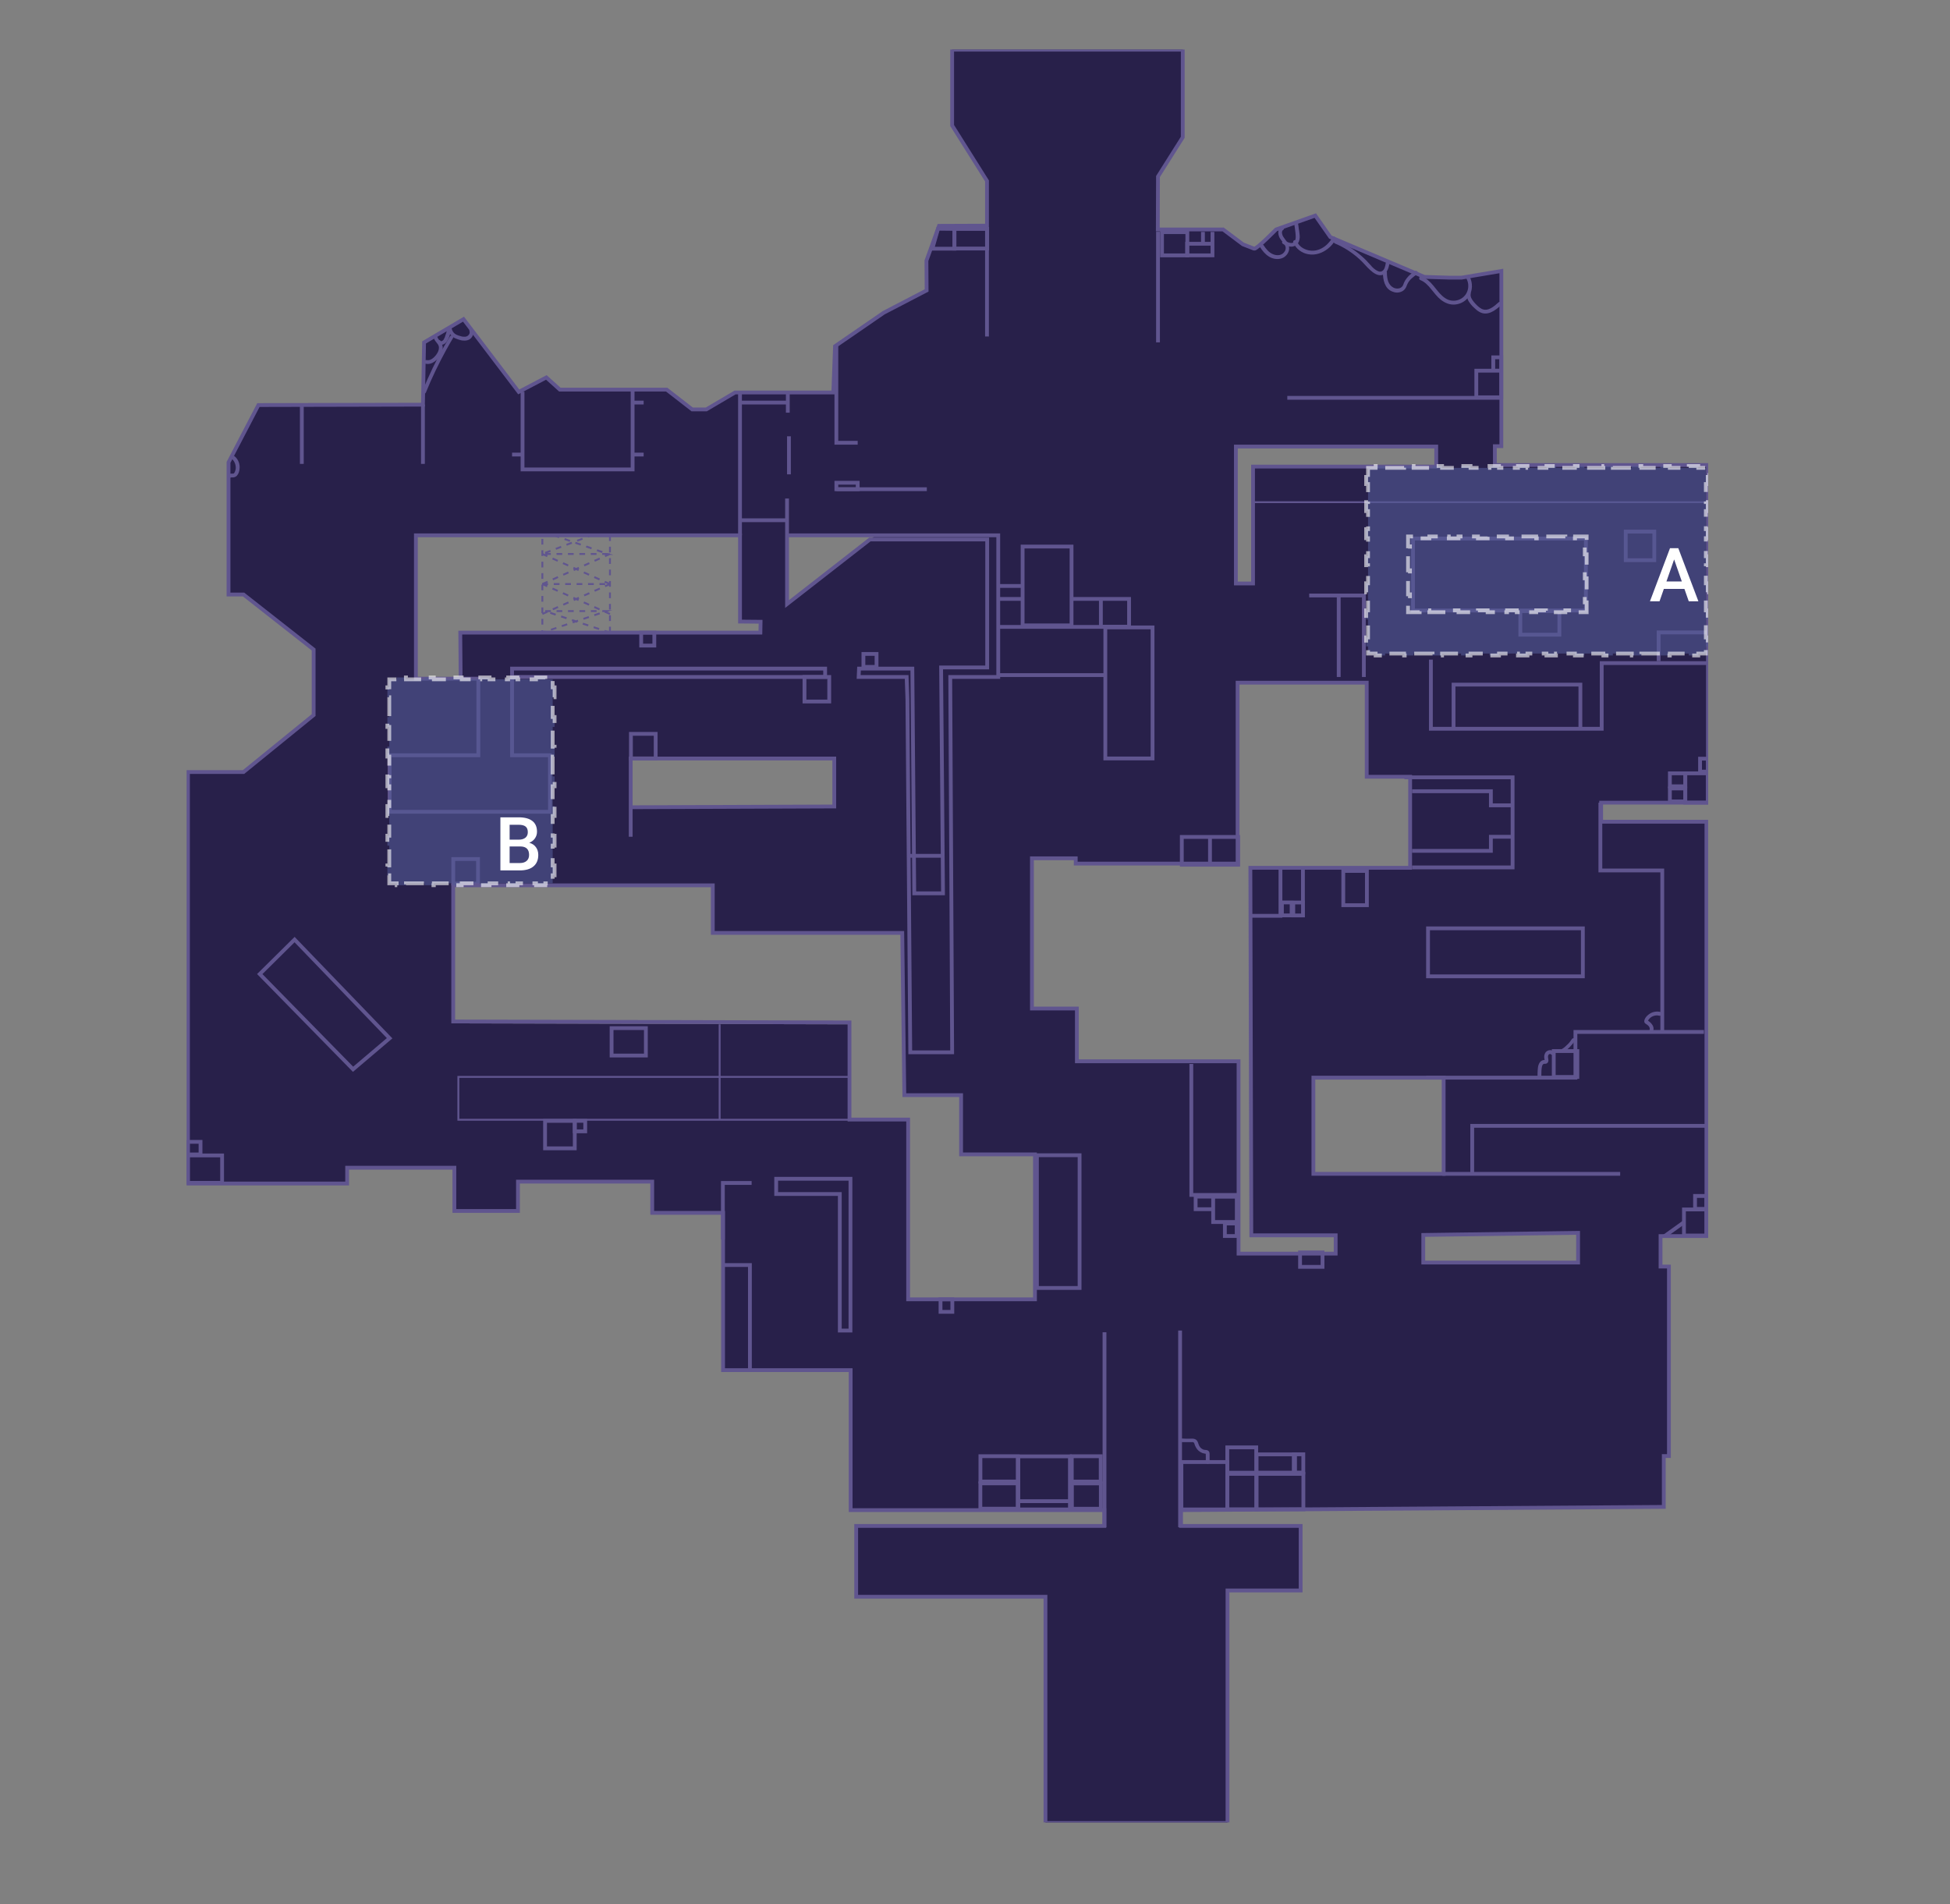 <svg fill="none" height="1000" viewBox="0 0 1024 1000" width="1024" xmlns="http://www.w3.org/2000/svg" xmlns:xlink="http://www.w3.org/1999/xlink"><rect x="0" y="0" width="1024" height="1000" fill="#808080" stroke="none"/><clipPath id="a"><path d="m0 0h1024v1000h-1024z"/></clipPath><clipPath id="b"><path d="m0 0h799v931h-799z" transform="translate(98 26)"/></clipPath><g clip-path="url(#a)"><g clip-path="url(#b)"><path d="m896.8 421.5v-177.3h-111.8v-9.9h3.4v-92l-20.9 3.5h-6.4l-13.1-.4-49.4-20.9-7.9-11.3-20.6 7.3s-10.3 10.5-11.5 10.1c-1.1-.4-5.9-2.3-5.9-2.3l-10.4-7.8h-34.3l.1-27.8 13-20.6v-46h-121.1v39.8l18.3 29.1v23.5l-25.2.1-6.6 18.3.1 15.6-22.5 11.7-25.6 17.6-.9 24.3h-51.6l-15.1 8.9h-7.4l-13.4-10.4h-56.1l-7.1-6.4-14.5 7.6-29-38.2-20.7 12.2-.6 32.7-86.4.3-15.7 30v69.4h7.9l36.8 28.9v34.4l-36.8 29.9h-29.2v216.1h83.6v-8.3h56.3v22.7h33.4v-15.4h70.5v16.4h37.2v82.6h67v73.5h133.2v8.3h-130.3v37.2h99.4v118.8h95.6v-122.1h38.4v-33.9h-62.8v-8.3l253.5-1.7v-26.7h2.7v-99.5h-4.4v-16h24.1v-217.6h-55.3v-10zm-247.8-187h105.1v10.5h-96.1v61.4h-9zm109.2 331.4v50.5h-68.4v-50.5zm-344.9-284.8 46.2.3-46.2 35.3zm24.8 117.2v25.2l-106.9.4v-25.5h106.9zm-219.7-117.2h169.9l.3 45.3 10.8.1-.1 5.7h-157.6l.3 24.2h-23.6zm325.1 401.2h-66.7v-94.4h-30.8v-50l-208-.5v-72.5h136.3v25h99.5l1.1 85.2h29.7v31.1h38.9zm157.9-24h-51v-101h-84.9v-27.7h-23.6v-78.8h23v2.8h85v-95h67.9v49.4h22.8v47.8h-83.9l.6 193h44.3v9.5zm127.3 4.7h-81.3v-14.4l81.3-1.1z" fill="#28204a"/><g stroke="#60558f" stroke-miterlimit="10"><path d="m251.021 463.985v-12.9h-13v12.9zm93.293-65.729v-12.9h-13v12.9zm91.14-29.868v-12.9h-13v12.9zm-318.825 252.753v-14.4h-18v14.4zm-11.328-14.924v-6.6h-6.7v6.6zm233.865-51.921v-14.4h-18v14.4zm-37.339 48.72v-14.4h-15.6v14.4z" stroke-width="2"/><path d="m307.317 594.085v-5.5h-5.5v5.5zm297.919-195.808v-68.8h-24.8v68.8zm112.56 77.065v-18h-12.4v18zm-39.526 5.341v-6.8h-5.1v6.8zm5.969.03v-6.8h-5.1v6.8zm211.856 168.091v-13.7h-11.8v13.7zm-.073-13.98v-6.8h-5.9v6.8zm-67.704-69.293v-13.6h-12.4v13.6zm-178.851 76.176v-13.3h-12.4v13.3zm-12.402-6.736v-6.6h-9.2v6.6zm57.432 30.298v-7.6h-11.8v7.6zm-45.079-16.193v-6.6h-6.2v6.6zm-149.321 39.813v-6.6h-6.2v6.6zm34.345 89.091v-13.3h-19.6v13.3zm27.41 14.677v-27.9h-27.1v27.9zm122.585-.097v-18.6h-24.7v18.6z" stroke-width="2"/><path d="m659.842 792.555v-18.6h-15.3v18.6zm-125.431-.306v-13.3h-19.6v13.3zm43.608-14.245v-13.3h-15.2v13.3zm81.662-4.658v-13.3h-15.2v13.3zm20.381-.027v-9.6h-20.2v9.6z" stroke-width="2"/><path d="m684.397 773.283v-9.6h-5v9.6zm-39.917 19.363v-24.9h-24.1v24.9zm-66.393-.373v-13.3h-15.2v13.3zm-11.169-115.935v-69.7h-22.4v69.7z" stroke-width="2"/><path d="m135.7 212.7-15.7 30.1v69.4h7.9l36.8 28.9v34.4l-36.8 29.9h-29.2v216.1h83.6v-8.3h56.3v22.7h33.4v-15.4h70.5v16.4h37.2v82.6h67v73.5h133.2v8.3h-130.3v37.2h99.4v118.8h95.6v-122.1h38.4v-33.9h-62.8v-8.3l253.5-1.7v-26.7h2.7v-99.5h-4.4v-16h24.1v-217.6h-55.3v-10h56.1v-177.3h-111.9v-9.9h3.4v-92l-20.9 3.5h-6.4l-13.1-.4-49.4-20.9-7.9-11.3-20.6 7.3s-10.3 10.5-11.5 10.1c-1.1-.4-5.9-2.3-5.9-2.3l-10.4-7.8h-34.3l.1-27.8 13-20.6v-46h-121.1v39.8l18.3 29.1v23.5l-25.2.1-6.6 18.3.1 15.6-22.5 11.7-25.6 17.6-.9 24.3h-51.6l-15.1 8.9h-7.4l-13.4-10.4h-56.1l-7.1-6.4-14.5 7.6-29-38.2-20.7 12.2-.6 32.7zm278 4v-10.7" stroke-width="2"/><path d="m241.9 356.4-.2-24.2h157.6l.1-5.7-10.8-.1v-45.3h-170.2v75.3h32.8v40.2h-46.6v29.7h84.2v-29.7h-19.9v-45.5h164.4v4.4h-164.4m204.9 134.4h-99.5v-25h-136.3v71.5l208.1.5v51h30.8v94.4h66.6v-76.1h-38.8v-31.1h-29.8zm182.8-34.2h83.9v-47.8h-22.8v-49.4h-67.8v95h-85v-2.8h-23v78.9h23.6v27.7h84.9v101h51v-9.6h-44.3z" stroke-width="2"/><path d="m758.1 565.9h-68.4v50.5h68.4zm-10.7 82.6v14.5h81.3v-15.6z" stroke-width="2"/><path d="m896.1 591.2h-123v25.2h-15.7 93.4m44-74.5h-67.5v24h-78.4m124-24v-84.8h-32.5v-35.6m-191.4-187v71.9h9v-61.4h96.2v-10.5zm139.4-25.6h-112.4" stroke-width="2"/><path d="m896.8 263.7h-239.3"/><path d="m407.6 619h39v79.7h-5.6v-71.7h-33.4zm-12.9 2.2h-15.1v29.7m0 13.4h14.2v56.1m92.9-463.5h-47.5m-50.6-50.9v75.1m24.1-7.9h-24.6m62.3-40.7h-11.2v-50.8m168.9-60v58.1m-89.8-59.7v56.6m169.2 136h28.7v42.8m-13.2 0v-43.7m193.8 36.4h-55.7v34.5h-89.7v-36.3m81.4-63.6h-90.8v37.8h90.8z" stroke-width="2"/><path d="m763.3 382.7v-23.2h66.6v23.2m66.9-50.6h-25.8v15.1m-39.8 140.3h-81.3v25.2h81.3zm-205.6 71.2v68.8h24.8m-318.2-423v42h-57.8v-40.8m-52.3 6.7v31.2m-63.6-30.9v30.9m172.7 195.8v-41.1h106.9v25.2l-106.9.4" stroke-width="2"/><path d="m320.3 281.1v51.1m-35.5-25.5h35.5m0 25.5-34.1-11.3h32.3l-33.7 11.3v-51.1" stroke-dasharray="3 3"/><path d="m290.8 281.1 28.4 9.8h-34.4l25.8-9.8m-25.8 25.6 35.5-15.8m0 15.8-35.5-15.8m0 31.5 35.5-15.7m0 15.7-35.5-15.7" stroke-dasharray="3 3"/><path d="m737.5 408.2h56.8v47.3h-52.8" stroke-width="2"/><path d="m741.5 415.5h41.4v7.4h11.4m-52.8 23.9h41.4v-7.4h11.4m-137.7 41.5h15.8v-25.2m11.8 18.2v-18.2m192.7-42.804h8.1v-6.8h-8.1zm15.847-7.706h4.1v-6.8h-4.1z" stroke-width="2"/><path d="m884.984 421.498h11.8v-15.4h-11.8zm-31.271-127.344h15v-15h-15zm-55.35 39.14h20.5v-12.4h-20.5zm-23.114-124.642h13.1v-14h-13.1zm8.905-14.014h4.2v-7h-4.2z" stroke-width="2"/><path d="m876.9 420.847h8.1v-6.8h-8.1zm-538.9-182.147h-5.6m-57.9 0h-5.6m144.3-27.3h-25.1m-50.1 0h-5.6m127.9 132h-6.9v6.8h6.9zm-116.7-11.2h-6.9v6.8h6.9zm106.8-78.7h-11.2v3.4h11.2zm142.5 61h-14.8v14.6h14.8zm57.3 125h-14.8v14.6h14.8zm-14.8 0h-14.8v14.6h14.8zm-72.7-152.5h-25.7v41.4h25.7zm15.4 27.5h-15.4m-38.5 14.7h56.3m-56.3 25.3h56.3m-43.5-40h-12.8m13.4-6.8h-12.8m-29.7 141.7h-18.2m142.8 249.3v103.3m-39.7-102.4v102.4m-443.6-290.5 18.3-18.1 49.9 51.8-19.2 16.3z" stroke-width="2"/><path d="m377.9 537.9v50m68.2-22.4h-205.4v22.5h216.5"/><path d="m534.5 788.3h28.4m321.3-146.4-10.2 7.3m-250.5-527.3h-13.3v12.2h13.3zm-105.1-1.7h-17.2v10.3h17.2z" stroke-width="2"/><path d="m489.6 130.6h11.6v-10.4l-8.6-.1zm147.1-2.6h-13.3v6.1h13.3zm-5-6.2v6.2m5-6.2v6.2" stroke-width="2"/></g><path d="m223.5 191c3.4.8 6.6-2.2 8.1-5.1.8-1.5 1.2-3.2.6-4.9-.3-.8-.7-1.4-1.2-2s-1-1.1-1.2-1.8c-.4-1.2-2.3-.7-1.9.5.4 1.3 1.4 2.1 2.1 3.2s.6 2.4.1 3.6-1.4 2.4-2.4 3.3-2.3 1.6-3.6 1.3-1.9 1.6-.6 1.9zm11.8-17.9c.4 1.6 1.3 3 2.6 3.9.7.5 1.5.8 2.3 1.1.9.3 1.7.6 2.6.7 1.7.2 3.4 0 4.6-1.3 1-1.1 1.6-2.7 1-4.2-.2-.5-.7-.8-1.2-.7s-.9.7-.7 1.2c.4.9 0 1.8-.7 2.4-.9.8-2.2.7-3.3.5-1.2-.3-2.6-.7-3.6-1.4-.9-.7-1.5-1.7-1.7-2.8s-2.1-.6-1.9.6z" fill="#60558f"/><path d="m234.6 173.8c-.2.8-.4 1.6-.7 2.3-.1.2-.1.4-.2.6 0 0-.1.3 0 .1 0 .1-.1.2-.1.3-.2.3-.3.6-.5 1 0 .1-.1.1-.1.2l-.1.1c-.1.1-.2.3-.4.4l-.2.2c.2-.1 0 0-.1 0s-.1.1-.2.1c-.1.1-.2.1 0 0-.1 0-.3.1-.4.1h-.1.1l-.2-.1h.1s-.1 0-.1-.1l-.1-.1c.1 0 .1 0 0 0-.1-.1-.2-.1-.3-.2-.4-.3-1-.1-1.3.3s-.2.9.1 1.3c.6.7 1.7.9 2.6.7s1.7-.9 2.2-1.6c1.1-1.5 1.6-3.4 2.1-5.1.1-.5-.2-1.1-.7-1.2-.7-.1-1.2.1-1.4.7z" fill="#60558f"/><path d="m236.3 176.6c-4.4 7.2-8.3 14.6-11.7 22.3-1 2.2-1.9 4.4-2.8 6.6-.2.5.2 1.1.7 1.2.6.2 1-.2 1.2-.7 3.1-7.7 6.7-15.1 10.7-22.4 1.1-2 2.3-4.1 3.5-6.1.7-.9-1-1.9-1.6-.9zm-114.6 64.3c1.5 1.3 2.2 3.2 2.1 5.1-.1.8-.4 1.9-.9 2.5-.3.3-.8.2-1.2.2-.7 0-1.5 0-1.9.6-.6.7 0 1.9.9 1.6.3-.1.5-.2.9-.2h.9c.8-.1 1.4-.4 1.9-.9.9-1 1.3-2.3 1.4-3.6.3-2.5-.7-5.1-2.6-6.6-.4-.3-1-.4-1.4 0-.4.2-.5.9-.1 1.3zm540-111.1c1.2 1.9 2.7 3.7 4.6 4.9s4.4 1.7 6.6 1c2-.6 3.6-2.4 4-4.4.4-2.3-.9-4.1-2.2-5.8-.6-.8-1.2-1.6-1.4-2.6-.2-.7-.2-1.7.5-2.1 1.1-.7.1-2.4-1-1.7-1.5 1-1.8 2.9-1.3 4.6.5 1.9 2 3.1 3 4.7.5.7.8 1.6.6 2.4-.1.9-.7 1.6-1.3 2.2-1.5 1.3-3.6 1.2-5.3.5-2.2-.9-3.7-2.8-5-4.8-.8-1-2.5 0-1.8 1.1z" fill="#60558f"/><path d="m673.8 128.1c1.4.8 3.1 1.6 4.8 1.4 1.6-.2 2.9-1.2 3.5-2.7.5-1.3.5-2.8.3-4.1-.1-.9-.2-1.8-.4-2.7-.1-.9-.2-2-.4-2.8-.3-1-1.8-.8-1.9.3 0 .8.2 1.7.3 2.5l.3 2.4c.1 1 .2 2.2 0 3.2s-.8 1.8-1.9 2c-1.3.1-2.6-.6-3.7-1.2s-2.1 1.1-.9 1.7z" fill="#60558f"/><path d="m679.1 127.3c1.4 3.3 4.4 5.6 7.9 6.2 3.7.7 7.4-.6 10.3-2.9 1.7-1.3 3.1-3 4.1-4.9.6-1.1-1.1-2.1-1.7-1-1.6 2.8-4 5.2-7 6.3-2.8 1.1-5.9.8-8.5-.7-1.4-.8-2.5-2.1-3.1-3.5-.2-.5-.7-.8-1.2-.7-.6.1-1 .7-.8 1.2z" fill="#60558f"/><path d="m701.1 127.9c4.8 2 9.2 4.9 13 8.4 1.9 1.7 3.4 3.7 5.3 5.4 1.7 1.6 4.3 3.5 6.7 2.6 2.3-.9 3.1-3.5 3.5-5.7.1-.5-.1-1.1-.7-1.2-.5-.1-1.1.2-1.2.7-.2 1.5-.6 3.8-2.2 4.4-1.1.4-2.2-.2-3.1-.8s-1.8-1.4-2.5-2.3c-1.6-1.8-3.2-3.5-5.1-5.1-1.8-1.6-3.8-3.1-5.9-4.4-2.3-1.5-4.8-2.7-7.3-3.8-.5-.2-1.1.2-1.2.7s.2.9.7 1.1z" fill="#60558f"/><path d="m726.2 143.1c0 3.7.9 8.3 4.7 9.9 1.5.7 3.3.9 4.9.2.8-.3 1.5-.8 2-1.5.7-.8.9-1.9 1.4-2.8 1-2.1 3-3.5 4.8-4.8.4-.3.6-.9.4-1.4-.2-.4-.9-.7-1.4-.4-1.5 1.1-3.1 2.2-4.2 3.7-.6.7-1.1 1.5-1.5 2.4-.3.8-.5 1.6-1.1 2.2-.9.9-2.3 1.1-3.5.8-1.5-.4-2.6-1.4-3.3-2.7-.9-1.7-1.1-3.8-1.1-5.7-.2-1.1-2.1-1.1-2.1.1zm19.7 4c2.3.9 4.1 2.8 5.6 4.7 1.6 1.9 3.1 4 5.1 5.6 2.2 1.7 4.8 2.8 7.6 2.5 3-.3 5.8-1.9 7.4-4.6 1.7-2.9 1.8-6.6.3-9.7-.6-1.1-2.3-.1-1.7 1 1.2 2.3 1.1 5.2-.2 7.5s-3.8 3.7-6.3 3.8c-5.1.3-8.1-4.4-11-7.9-1.7-2.1-3.7-3.9-6.2-4.9-.5-.2-1.1.2-1.2.7-.2.6.1 1.1.6 1.3z" fill="#60558f"/><path d="m770.4 153.9c-.4 2.2.5 4.1 1.8 5.7.6.8 1.3 1.5 2.1 2.2s1.6 1.5 2.6 2c4.2 2.4 8.4-.8 11.4-3.6.9-.9-.5-2.3-1.4-1.4-2.3 2.1-5.7 5.1-9 3.3-1.5-.8-2.8-2.2-3.9-3.5-1-1.2-2-2.7-1.7-4.3.1-.5-.1-1.1-.7-1.2-.5 0-1.1.3-1.2.8zm-149.6 603.4h4.7c.4 0 .9-.1 1.2.1.5.2.6 1.1.8 1.6.3.8.7 1.4 1.2 2.1.9 1.1 2.4 2 3.8 2.2.2 0 .4.1.6.1.4 0 .1.1.1-.1-.1.4 0 .8 0 1.2v3.2c0 1.3 2 1.3 2 0v-3.4c0-1 .1-2-.9-2.6-.7-.4-1.6-.2-2.4-.5-.7-.3-1.4-.8-1.8-1.4-1-1.3-.8-3.4-2.6-4.1-1-.4-2.2-.2-3.2-.2-1.1 0-2.3 0-3.4-.1-1.4-.1-1.4 1.8-.1 1.9z" fill="#60558f"/><path d="m414.3 229.1v20m-1 12.7v55.4l43.5-33.9h61.6v67.2h-24.2l1 118.6h-15.1l-1-118h-28l-.2 4.4h25.2l.4 11.6 1.5 185.5h22l-1-197.1h25.2v-74.4h-110.9" stroke="#60558f" stroke-miterlimit="10" stroke-width="2"/><path d="m872 531.4c-2.1-.5-4.4-.1-6.2 1.3-.9.7-1.7 1.5-2.1 2.5-.3.7-.4 1.5.1 2.1.4.4.9.6 1.3.9.5.4.9.8 1.1 1.4.2.5.2.8 0 1.3s.2 1.1.7 1.2c.6.2 1-.2 1.2-.7.6-1.4 0-2.9-1-4-.4-.5-1-.9-1.5-1.3-.1 0-.3-.3-.4-.2.4 0-.1.7.1.3.1-.2.3-.5.4-.7 1.2-1.8 3.6-2.7 5.7-2.1 1.3.2 1.9-1.7.6-2zm-46.6 14.3c-.2.3-.4.5-.6.8 0 .1-.1.1-.1.2 0 0-.1.2-.1.1-.1.1-.2.3-.3.4-.4.5-.8 1-1.3 1.4s-.9.9-1.4 1.3c-.2.2-.5.4-.8.6 0 0-.1.1 0 0-.1.1-.1.1-.2.1s-.1.1-.2.1l-.2.2c-.1.1-.1.1 0 0-.4.3-.7.9-.4 1.3s.9.7 1.3.4c2.3-1.6 4.3-3.7 5.9-6 .3-.4.1-1.1-.4-1.3-.3-.2-.9-.1-1.2.4zm-9.5 6.6c-1-1.3-3-1-4.1.1-.6.7-.9 1.7-.9 2.6 0 .5.1.9.2 1.4 0 .1 0 .4.1.4 0 0 .5-.2 0-.2-1.7 0-2.8 1.1-3.3 2.7-.3.8-.3 1.7-.4 2.5-.1 1.1-.1 2.2-.1 3.3 0 1.3 2 1.3 2 0 0-1.6 0-3.4.3-4.9.1-.5.3-1 .6-1.3.4-.4.9-.2 1.4-.3.8-.1 1.3-.7 1.4-1.5.1-.7-.2-1.4-.2-2.1 0-.5.1-1.1.6-1.4.4-.2.7-.2 1 .1.3.4 1.1.3 1.4 0 .4-.4.4-.9 0-1.4z" fill="#60558f"/><path d="m717.4 249.438v4.738h1v9.476h-1v4.738h1v9.477h-1v4.738h1v9.476h-1v4.738h1v9.476h-1v4.738h1v9.477h-1v4.738h1v9.476h-1v4.738h1v3.738h3.984v1h4.983v-1h9.967v1h4.983v-1h9.967v1h4.983v-1h9.967v1h4.983v-1h9.967v1h4.983v-1h9.967v1h4.983v-1h9.967v1h4.983v-1h9.967v1h4.983v-1h9.967v1h4.983v-1h9.967v1h4.983v-1h9.967v1h4.983v-1h9.967v1h4.983v-1h3.983v-3.738h1v-4.738h-1v-9.476h1v-4.738h-1v-9.477h1v-4.738h-1v-9.476h1v-4.738h-1v-9.476h1v-4.738h-1v-9.477h1v-4.738h-1v-9.476h1v-4.738h-1v-3.738h-3.983v-1h-4.983v1h-9.967v-1h-4.983v1h-9.967v-1h-4.983v1h-9.967v-1h-4.983v1h-9.967v-1h-4.983v1h-9.967v-1h-4.983v1h-9.967v-1h-4.983v1h-9.967v-1h-4.983v1h-9.967v-1h-4.983v1h-9.967v-1h-4.983v1h-9.967v-1h-4.983v1h-9.967v-1h-4.983v1h-3.984v3.738zm114.8 72.062h1v-5.2h-1v-4.2h1v-8.4h-1v-4.2h1v-8.4h-1v-4.2h1v-5.2h-6.1v1h-5.1v-1h-10.2v1h-5.1v-1h-10.2v1h-5.1v-1h-10.2v1h-5.1v-1h-10.2v1h-5.1v-1h-10.2v1h-5.1v-1h-6.1v5.2h1v4.2h-1v8.4h1v4.2h-1v8.4h1v4.2h-1v5.2h6.1v-1h5.1v1h10.2v-1h5.1v1h10.2v-1h5.1v1h10.2v-1h5.1v1h10.2v-1h5.1v1h10.2v-1h5.1v1zm-540.968 138.147v-5.195h-1v-10.39h1v-5.196h-1v-10.39h1v-5.195h-1v-10.391h1v-5.195h-1v-10.39h1v-5.196h-1v-10.39h1v-5.195h-1v-10.391h1v-5.195h-1v-4.195h-3.877v-1h-4.878v1h-9.756v-1h-4.877v1h-9.756v-1h-4.878v1h-9.755v-1h-4.878v1h-9.756v-1h-4.877v1h-9.756v-1h-4.878v1h-3.878v4.195h-1v5.195h1v10.391h-1v5.195h1v10.39h-1v5.196h1v10.39h-1v5.195h1v10.391h-1v5.195h1v10.39h-1v5.196h1v10.39h-1v5.195h1v4.196h3.878v1h4.878v-1h9.756v1h4.877v-1h9.756v1h4.878v-1h9.755v1h4.878v-1h9.756v1h4.877v-1h9.756v1h4.878v-1h3.877v-4.196z" fill="#535895" opacity=".6" stroke="#fff" stroke-dasharray="10 5" stroke-width="2"/><path d="m884.535 309.243h-10.799l-2.26 6.491h-5.036l10.532-27.879h4.346l10.55 27.879h-5.055zm-9.44-3.906h8.08l-4.04-11.565zm-612.323 151.735v-27.879h9.555c3.153 0 5.553.632 7.199 1.896 1.647 1.263 2.471 3.146 2.471 5.648 0 1.277-.345 2.426-1.034 3.447-.69 1.021-1.698 1.812-3.026 2.374 1.507.409 2.668 1.181 3.485 2.317.83 1.123 1.245 2.476 1.245 4.059 0 2.617-.843 4.628-2.528 6.032-1.672 1.404-4.072 2.106-7.199 2.106zm4.845-12.58v8.712h5.38c1.519 0 2.706-.376 3.562-1.13.855-.753 1.282-1.799 1.282-3.14 0-2.897-1.48-4.378-4.442-4.442zm0-3.561h4.748c1.507 0 2.681-.339 3.523-1.015.856-.69 1.283-1.66 1.283-2.911 0-1.378-.395-2.374-1.187-2.987-.778-.612-1.998-.919-3.657-.919h-4.71z" fill="#fff"/></g></g></svg>